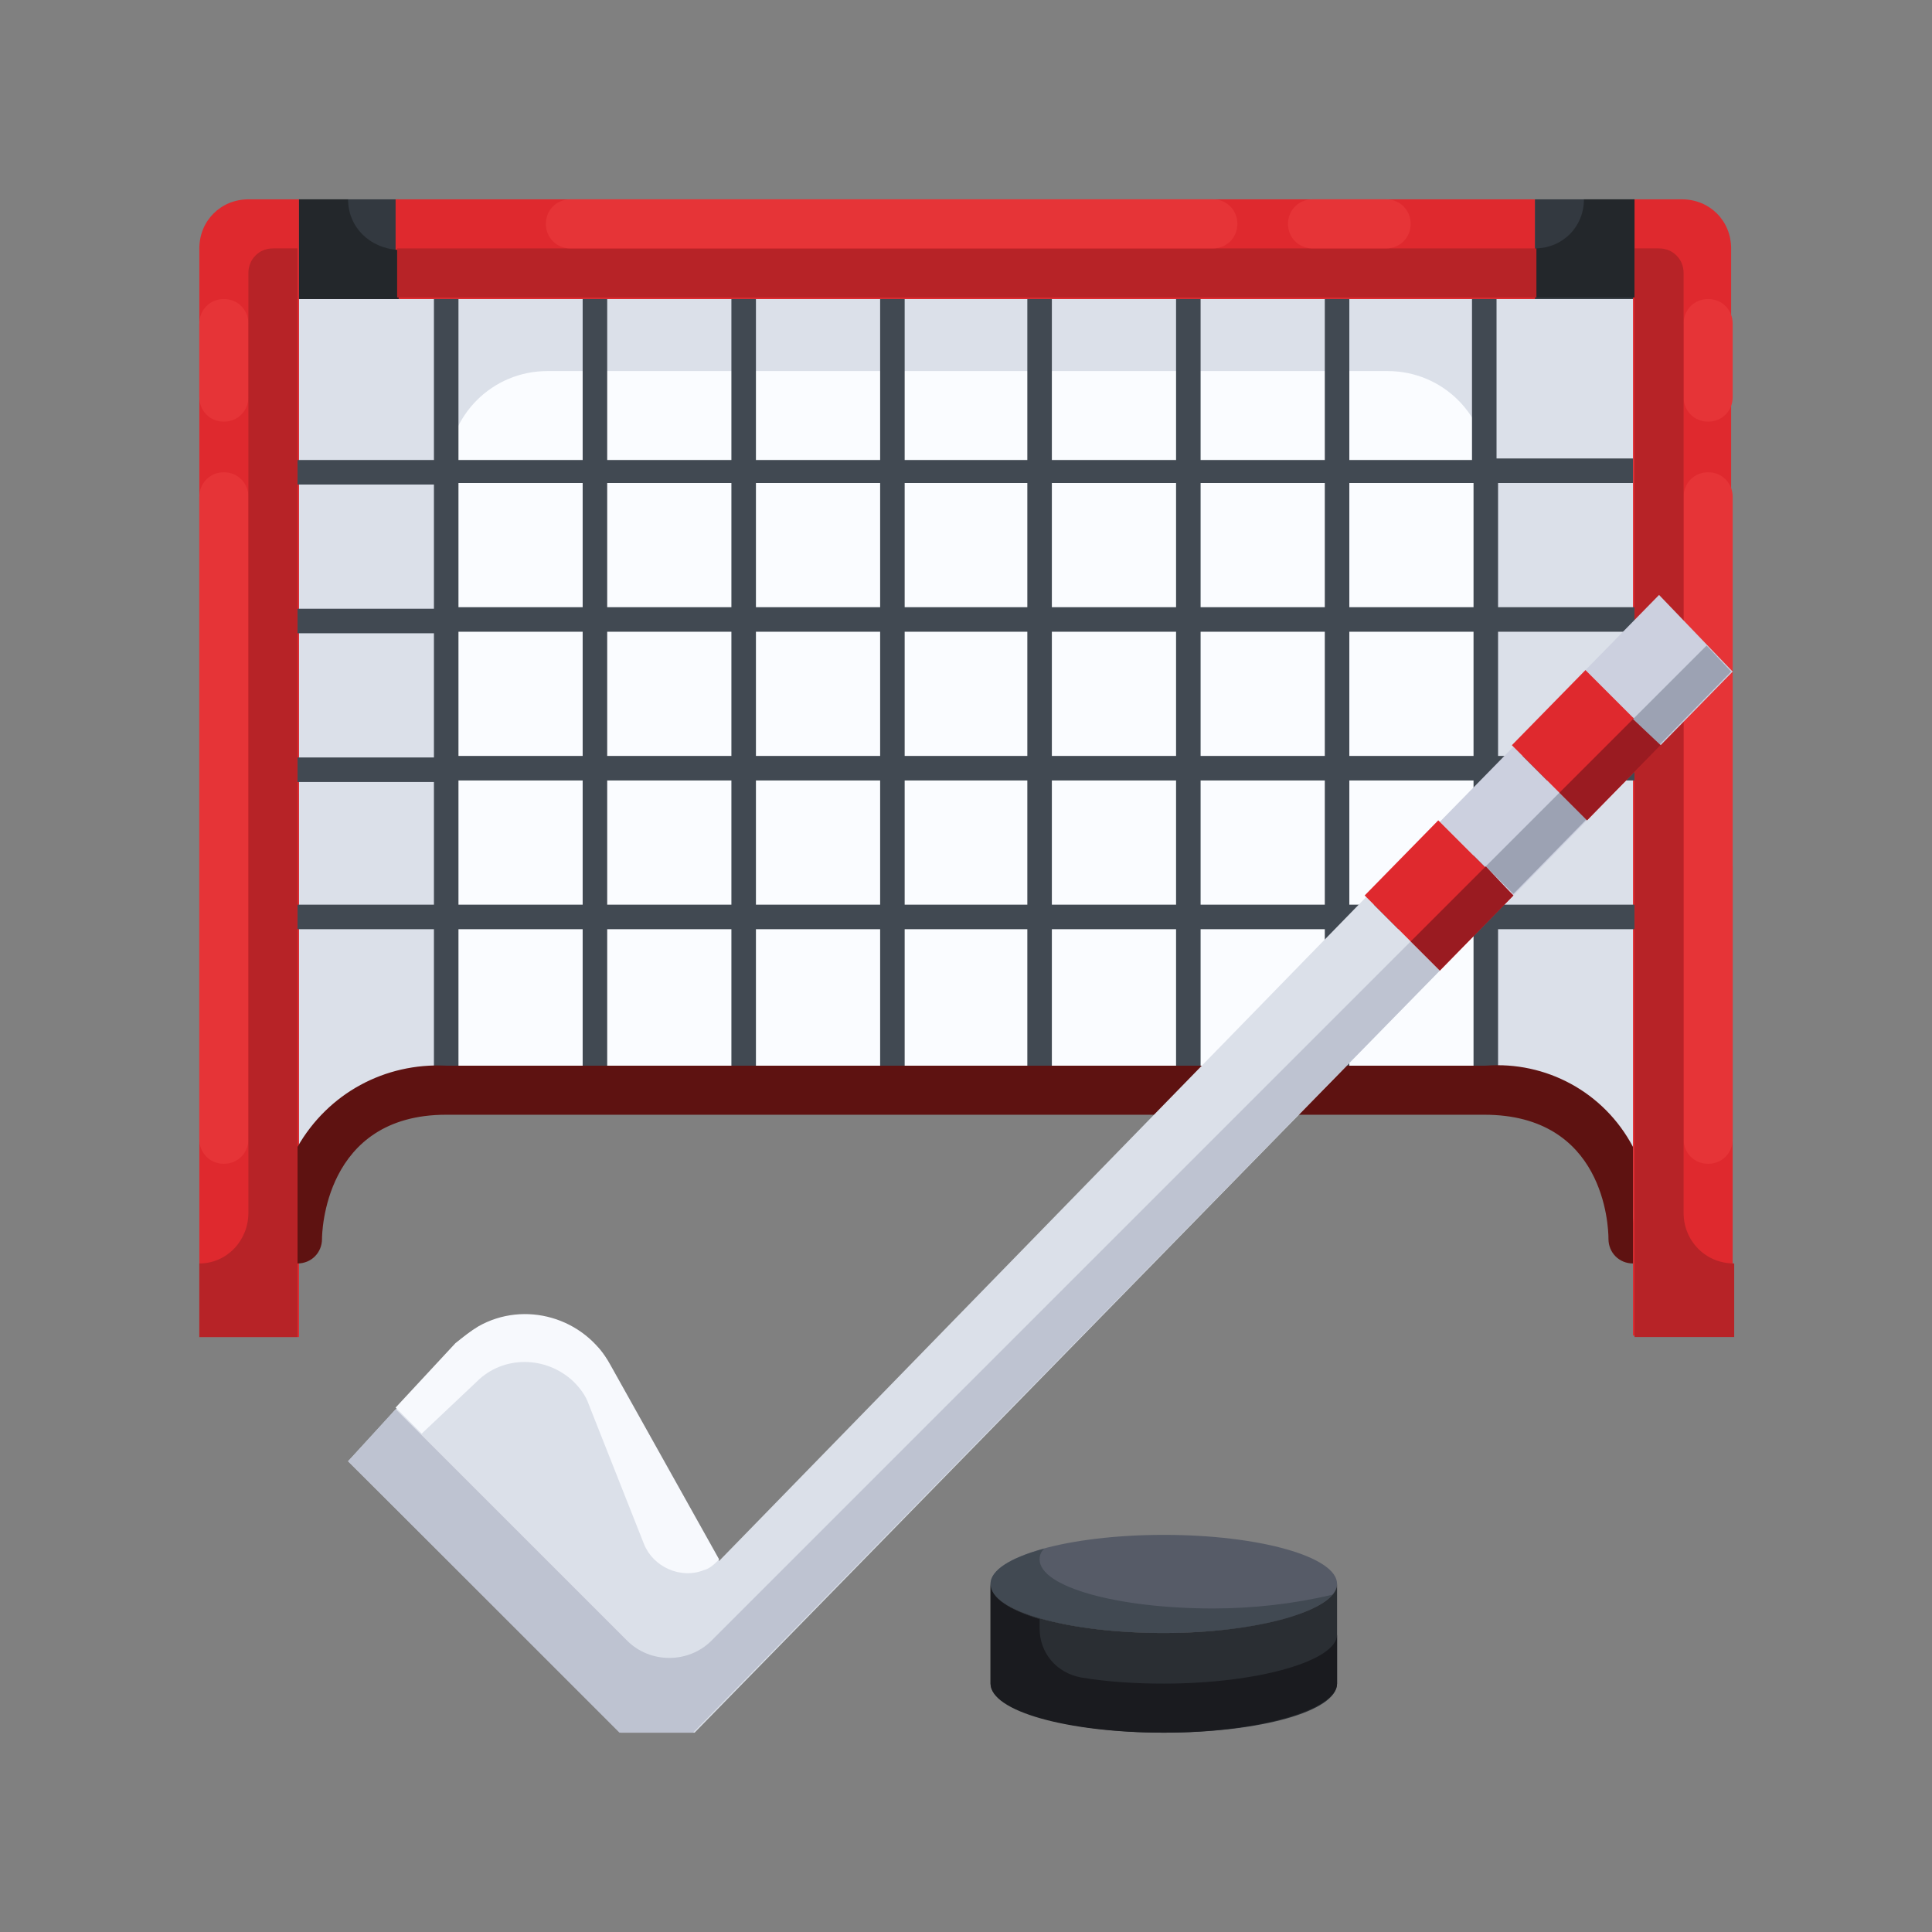 <?xml version="1.0" encoding="utf-8"?>
<!-- Generator: Adobe Illustrator 24.3.0, SVG Export Plug-In . SVG Version: 6.00 Build 0)  -->
<svg version="1.1" id="Layer_1" xmlns="http://www.w3.org/2000/svg" xmlns:xlink="http://www.w3.org/1999/xlink" x="0px" y="0px"
	 viewBox="0 0 126 126" enable-background="new 0 0 126 126" xml:space="preserve">
<rect x="0" y="0" width="126" height="126" fill="#808080" stroke="none"/>
<g id="_18-hockey">
	<path fill="none" stroke="#000000" stroke-width="16" stroke-linejoin="round" stroke-miterlimit="32" d="M19.5,50.1h67.7"/>
	<path fill="none" stroke="#000000" stroke-width="16" stroke-linejoin="round" stroke-miterlimit="32" d="M19.5,59.8h58.1V19.5"/>
	<path fill="#FAFCFF" d="M19.5,19.5v61.3c0-5.3,4.3-9.7,9.7-9.7h67.7c5.3,0,9.7,4.3,9.7,9.7V19.5H19.5z"/>
	<path fill="#DBE0E9" d="M19.5,19.5v61.3c0-5.3,4.3-9.7,9.7-9.7V30.7c0-3.6,2.9-6.5,6.5-6.5h54.8c3.6,0,6.5,2.9,6.5,6.5v40.3
		c5.3,0,9.7,4.3,9.7,9.7V19.5H19.5z"/>
	<path fill="#333940" d="M19.5,13h6.5v6.5h-6.5V13z"/>
	<path fill="#333940" d="M100.1,13h6.5v6.5h-6.5V13z"/>
	<path fill="#DF292E" d="M100.1,13v6.5h-3.2h-9.7h-9.7h-9.7h-9.7h-9.7h-9.7h-9.7h-3.2V13H100.1z"/>
	<path fill="#DF292E" d="M19.5,13v74.2H13v-71c0-1.8,1.4-3.2,3.2-3.2H19.5z"/>
	<path fill="#DF292E" d="M113,56.5v30.6h-6.5V13h3.2c1.8,0,3.2,1.4,3.2,3.2V56.5z"/>
	<path fill="#414952" d="M106.5,31.5v-1.6h-8.9V19.5h-1.6v10.5H88V19.5h-1.6v10.5h-8.1V19.5h-1.6v10.5h-8.1V19.5H67v10.5H59V19.5
		h-1.6v10.5h-8.1V19.5h-1.6v10.5h-8.1V19.5H38v10.5h-8.1V19.5h-1.6v10.5h-8.9v1.6h8.9v8.1h-8.9v1.6h8.9v8.1h-8.9v1.6h8.9V59h-8.9
		v1.6h8.9v10.5h1.6V60.6H38v10.5h1.6V60.6h8.1v10.5h1.6V60.6h8.1v10.5H59V60.6H67v10.5h1.6V60.6h8.1v10.5h1.6V60.6h8.1v10.5H88V60.6
		h8.1v10.5h1.6V60.6h8.9V59h-8.9v-8.1h8.9v-1.6h-8.9v-8.1h8.9v-1.6h-8.9v-8.1H106.5z M86.4,31.5v8.1h-8.1v-8.1H86.4z M49.3,41.2h8.1
		v8.1h-8.1V41.2z M47.7,49.3h-8.1v-8.1h8.1V49.3z M59,41.2H67v8.1H59V41.2z M68.6,41.2h8.1v8.1h-8.1V41.2z M78.3,41.2h8.1v8.1h-8.1
		V41.2z M76.7,31.5v8.1h-8.1v-8.1H76.7z M67,31.5v8.1H59v-8.1H67z M57.4,31.5v8.1h-8.1v-8.1H57.4z M47.7,31.5v8.1h-8.1v-8.1H47.7z
		 M29.9,31.5H38v8.1h-8.1V31.5z M29.9,41.2H38v8.1h-8.1V41.2z M29.9,59v-8.1H38V59H29.9z M39.6,59v-8.1h8.1V59H39.6z M49.3,59v-8.1
		h8.1V59H49.3z M59,59v-8.1H67V59H59z M68.6,59v-8.1h8.1V59H68.6z M78.3,59v-8.1h8.1V59H78.3z M96.1,59H88v-8.1h8.1V59z M96.1,49.3
		H88v-8.1h8.1V49.3z M96.1,39.6H88v-8.1h8.1V39.6z"/>
	<path fill="#5E1211" d="M96.9,69.5H29.1c-4-0.2-7.7,1.8-9.7,5.3v7.6c0.9,0,1.6-0.7,1.6-1.6c0-0.3,0.1-8.1,8.1-8.1h67.7
		c7.8,0,8.1,7.2,8.1,8.1c0,0.9,0.7,1.6,1.6,1.6v-7.6C104.6,71.2,100.8,69.2,96.9,69.5z"/>
	<path fill="#23272B" d="M22.7,13h-3.2v6.5h6.5v-3.2C24.1,16.2,22.7,14.8,22.7,13z"/>
	<path fill="#23272B" d="M103.3,13c0,1.8-1.4,3.2-3.2,3.2v3.2h6.5V13H103.3z"/>
	<path fill="#B72327" d="M25.9,16.2v3.2h3.2h9.7h9.7h9.7h9.7h9.7h9.7h9.7h3.2v-3.2H25.9z"/>
	<g>
		<path fill="#E63437" d="M37.2,13h41.9c0.9,0,1.6,0.7,1.6,1.6l0,0c0,0.9-0.7,1.6-1.6,1.6H37.2c-0.9,0-1.6-0.7-1.6-1.6l0,0
			C35.6,13.7,36.3,13,37.2,13z"/>
		<path fill="#E63437" d="M85.6,13h4.8c0.9,0,1.6,0.7,1.6,1.6l0,0c0,0.9-0.7,1.6-1.6,1.6h-4.8c-0.9,0-1.6-0.7-1.6-1.6l0,0
			C84,13.7,84.7,13,85.6,13z"/>
		<path fill="#E63437" d="M109.8,74.3V32.4c0-0.9,0.7-1.6,1.6-1.6l0,0c0.9,0,1.6,0.7,1.6,1.6v41.9c0,0.9-0.7,1.6-1.6,1.6l0,0
			C110.5,75.9,109.8,75.2,109.8,74.3z"/>
		<path fill="#E63437" d="M109.8,25.9v-4.8c0-0.9,0.7-1.6,1.6-1.6l0,0c0.9,0,1.6,0.7,1.6,1.6v4.8c0,0.9-0.7,1.6-1.6,1.6l0,0
			C110.5,27.5,109.8,26.8,109.8,25.9z"/>
		<path fill="#E63437" d="M13,74.3V32.4c0-0.9,0.7-1.6,1.6-1.6l0,0c0.9,0,1.6,0.7,1.6,1.6v41.9c0,0.9-0.7,1.6-1.6,1.6l0,0
			C13.7,75.9,13,75.2,13,74.3z"/>
		<path fill="#E63437" d="M13,25.9v-4.8c0-0.9,0.7-1.6,1.6-1.6l0,0c0.9,0,1.6,0.7,1.6,1.6v4.8c0,0.9-0.7,1.6-1.6,1.6l0,0
			C13.7,27.5,13,26.8,13,25.9z"/>
	</g>
	<path fill="#B72327" d="M109.8,79.1V17.8c0-0.9-0.7-1.6-1.6-1.6h-1.6v71h6.5v-4.8C111.2,82.4,109.8,80.9,109.8,79.1z"/>
	<path fill="#B72327" d="M16.2,79.1V17.8c0-0.9,0.7-1.6,1.6-1.6h1.6v71H13v-4.8C14.8,82.4,16.2,80.9,16.2,79.1z"/>
	<path fill="#DBE0E9" d="M93.9,63.3L45.3,113h-4.8L22.7,95.3l7-7.6c2.4-2.5,6.5-2.6,9-0.1c0.5,0.4,0.8,0.9,1.1,1.5l7.1,12.7
		l42.2-43.3l4.6,4.6L93.9,63.3z"/>
	<path fill="#CCD0DF" d="M108.2,38.8l4.8,5l-4.7,4.8l-0.1-0.1l-4.8-4.8L108.2,38.8z"/>
	<path fill="#CCD0DF" d="M103.5,53.5l-4.8,4.9l-0.2-0.2l-4.6-4.6l4.8-4.9l4.7,4.7L103.5,53.5z"/>
	<path fill="#DF292E" d="M108.3,48.6l-4.8,4.9l-0.2-0.2l-4.7-4.7l4.8-4.9l4.8,4.8L108.3,48.6z"/>
	<path fill="#DF292E" d="M98.7,58.4l-4.8,4.9L93.6,63l-4.6-4.6l4.8-4.9l4.6,4.6L98.7,58.4z"/>
	<ellipse fill="#565B67" cx="75.9" cy="103.3" rx="11.3" ry="3.2"/>
	<path fill="#414952" d="M67.8,101.7c0-0.3,0.1-0.5,0.3-0.7c-2.2,0.6-3.5,1.4-3.5,2.3c0,1.8,5,3.2,11.3,3.2c5.4,0,9.8-1.1,11-2.5
		c-2.5,0.6-5.2,0.9-7.8,0.9C72.9,104.9,67.8,103.5,67.8,101.7z"/>
	<path fill="#2A2E33" d="M75.9,106.5c6.2,0,11.3-1.5,11.3-3.2v6.5c0,1.8-5,3.2-11.3,3.2c-6.2,0-11.3-1.5-11.3-3.2v-6.5
		C64.6,105.1,69.7,106.5,75.9,106.5z"/>
	<path fill="#1A1B1F" d="M75.9,109.8c-1.8,0-3.6-0.1-5.4-0.4c-1.6-0.3-2.7-1.6-2.7-3.2v-0.6c-2-0.6-3.2-1.4-3.2-2.3v6.5
		c0,1.8,5,3.2,11.3,3.2c6.2,0,11.3-1.5,11.3-3.2v-3.2C87.2,108.3,82.1,109.8,75.9,109.8L75.9,109.8z"/>
	<path fill="#F7F9FD" d="M31.1,90.1c1.7-1.7,4.5-1.7,6.3,0c0.4,0.4,0.8,0.9,1,1.5l3.6,9.1c0.6,1.5,2.4,2.3,3.9,1.7
		c0.4-0.1,0.7-0.4,1-0.7L39.8,89c-1.7-3.1-5.6-4.2-8.6-2.5c-0.5,0.3-1,0.7-1.5,1.1l-3.9,4.2l1.7,1.7L31.1,90.1z"/>
	<path fill="#BEC3D1" d="M92,61.4L46.4,107c-1.5,1.5-4,1.5-5.5,0c0,0,0,0,0,0L27.5,93.6l-1.7-1.7l-3.1,3.4L40.4,113h4.8l48.7-49.7
		L93.6,63L92,61.4z"/>
	<path fill="#9CA2B3" d="M111.3,42.1l-4.8,4.8l1.6,1.6l0.1,0.1l4.7-4.8L111.3,42.1z"/>
	<path fill="#9CA2B3" d="M101.7,51.7l-4.8,4.8l1.6,1.6l0.2,0.2l4.8-4.9l-0.2-0.2L101.7,51.7z"/>
	<path fill="#9A1B21" d="M106.5,46.9l-4.8,4.8l1.6,1.6l0.2,0.2l4.8-4.9l-0.1-0.1L106.5,46.9z"/>
	<path fill="#9A1B21" d="M96.9,56.5L92,61.4l1.6,1.6l0.3,0.3l4.8-4.9l-0.2-0.2L96.9,56.5z"/>
</g>
</svg>
